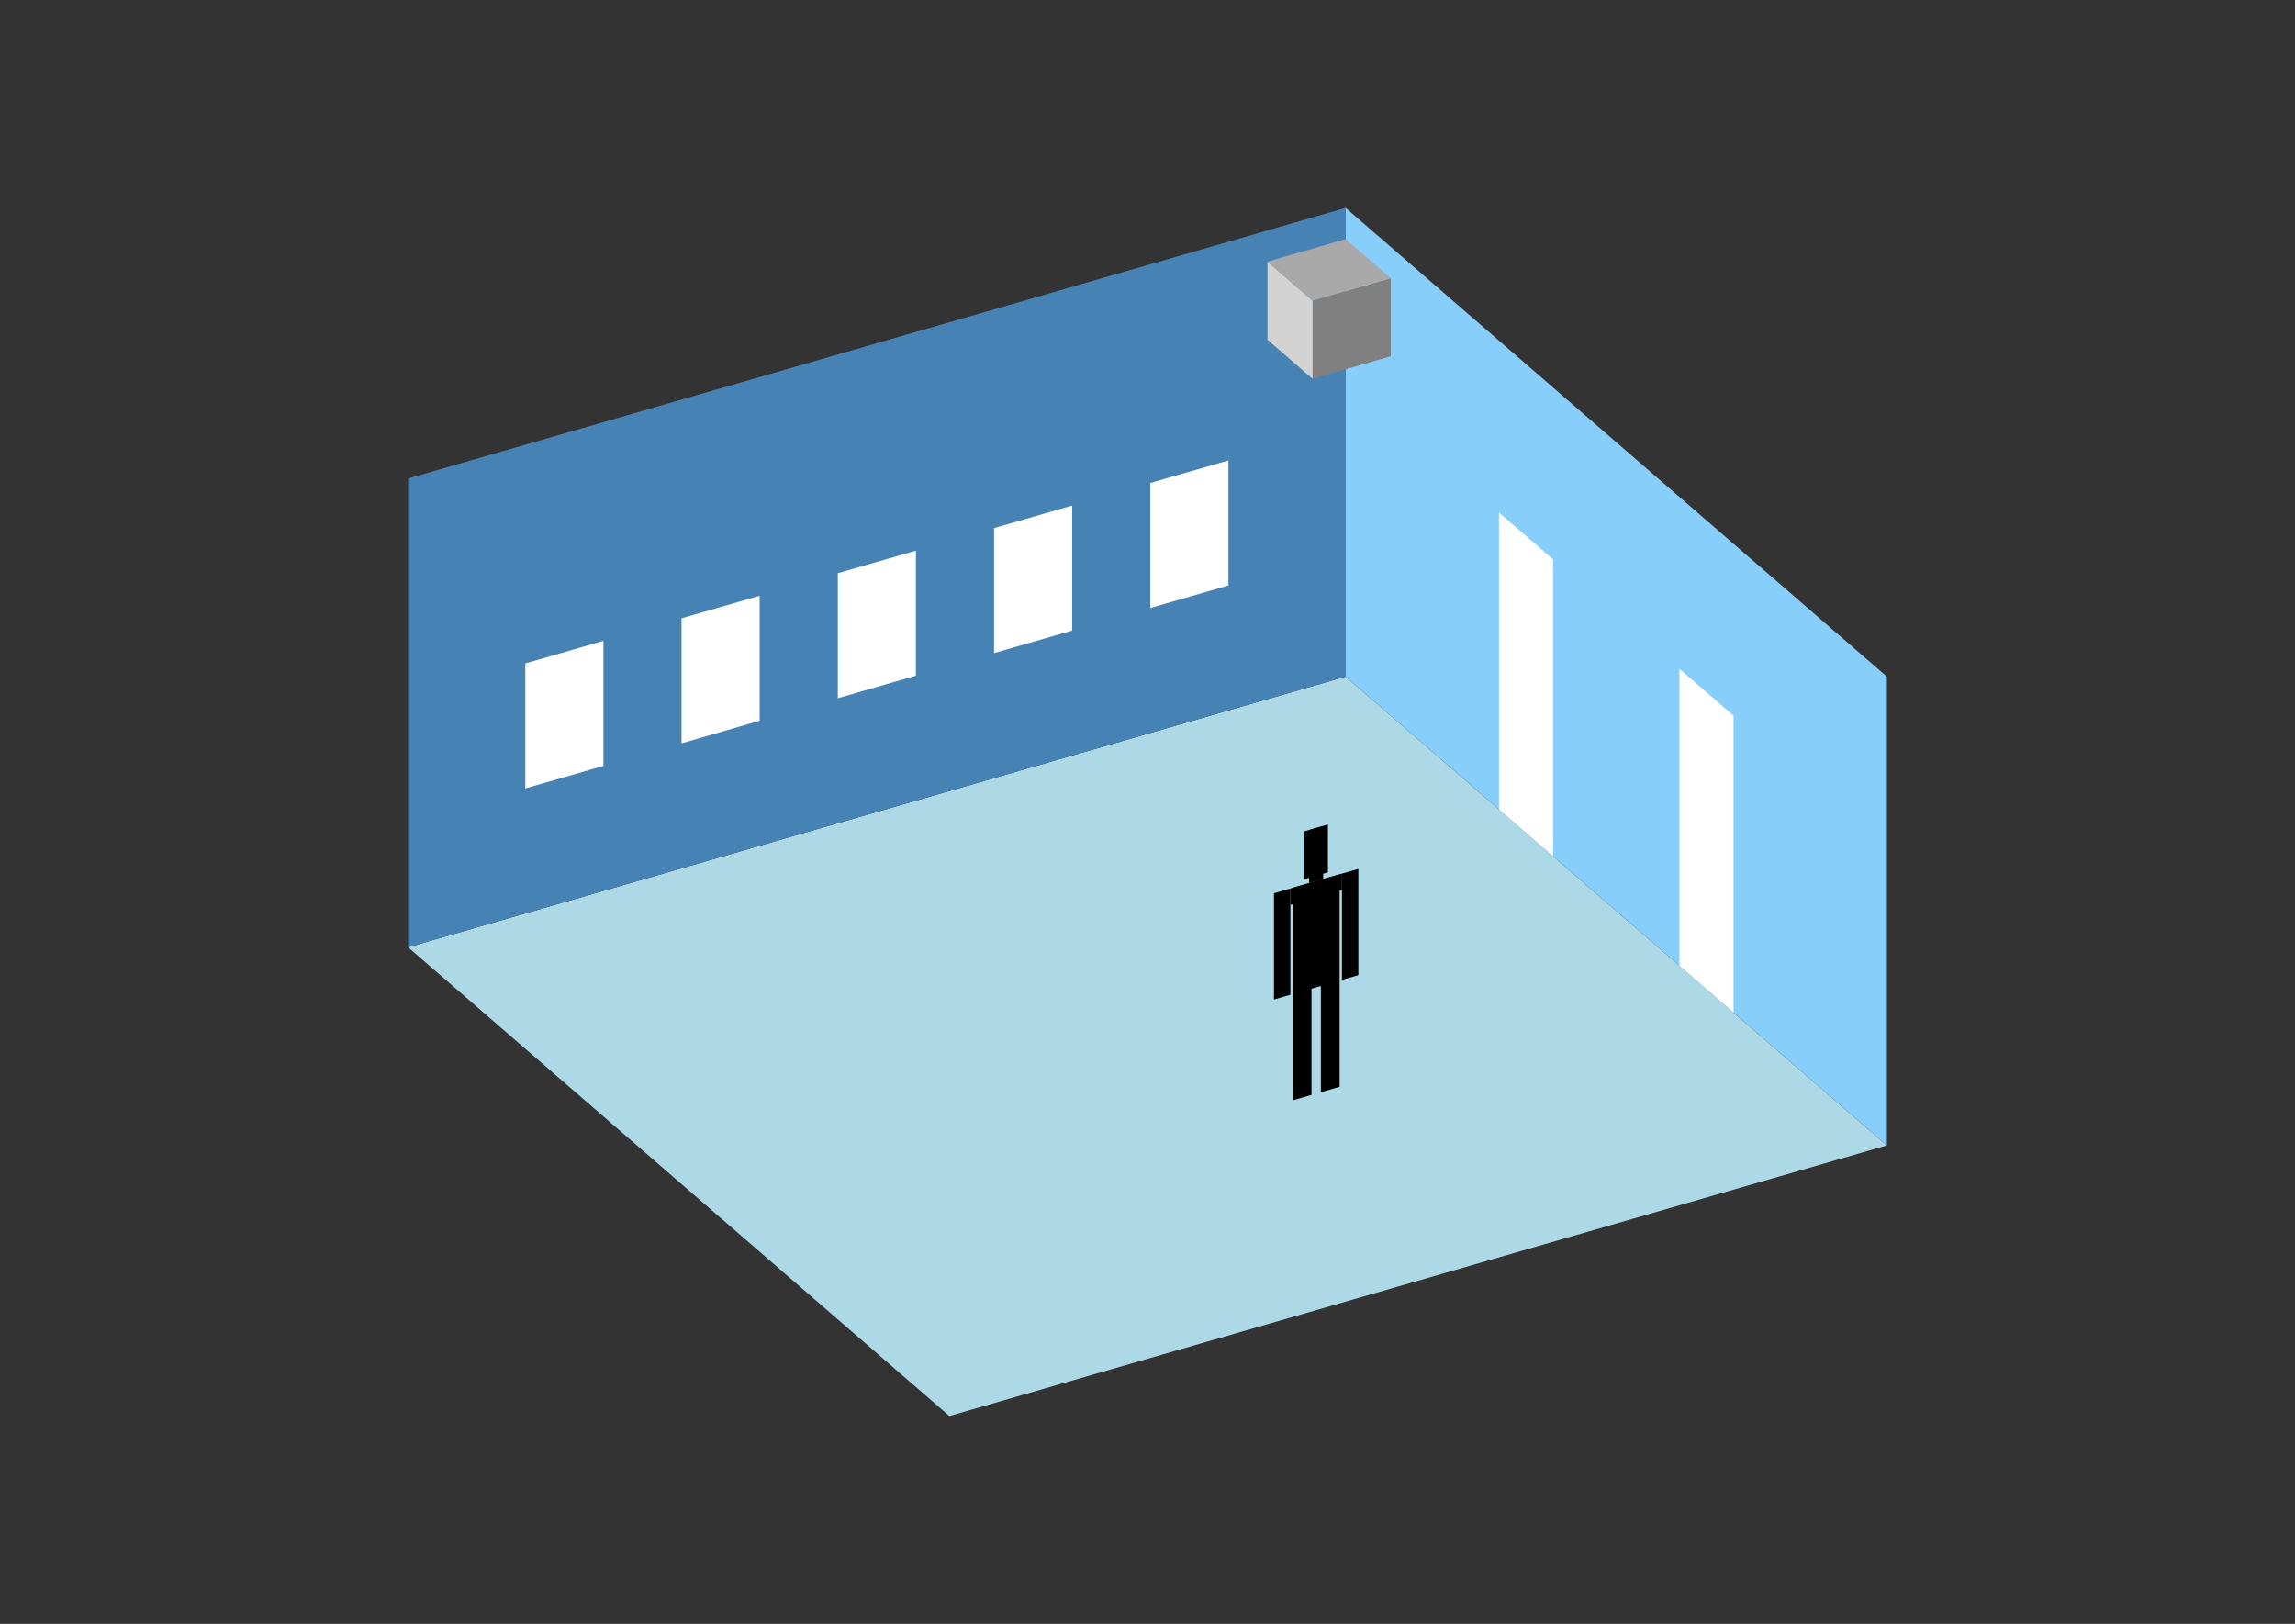 <?xml version="1.0" encoding="UTF-8"?>
<svg
  xmlns="http://www.w3.org/2000/svg"
  width="848"
  height="600"
  style="background-color:white"
>
  <rect width="100%" height="100%" fill="#333333" stroke="none"/>
  <polygon fill="lightblue" points="350.795,523.205 150.795,350 497.205,250 697.205,423.205" />
  <polygon fill="steelblue" points="150.795,350 150.795,176.795 497.205,76.795 497.205,250" />
  <polygon fill="lightskyblue" points="697.205,423.205 697.205,250 497.205,76.795 497.205,250" />
  <polygon fill="white" points="573.872,316.395 573.872,206.699 553.872,189.378 553.872,299.075" />
  <polygon fill="white" points="640.538,374.13 640.538,264.434 620.538,247.113 620.538,356.81" />
  <polygon fill="white" points="194.096,291.312 194.096,245.124 222.964,236.791 222.964,282.979" />
  <polygon fill="white" points="251.831,274.645 251.831,228.457 280.699,220.124 280.699,266.312" />
  <polygon fill="white" points="309.566,257.979 309.566,211.791 338.434,203.457 338.434,249.645" />
  <polygon fill="white" points="367.301,241.312 367.301,195.124 396.169,186.791 396.169,232.979" />
  <polygon fill="white" points="425.036,224.645 425.036,178.457 453.904,170.124 453.904,216.312" />
  <polygon fill="grey" points="485.004,139.977 485.004,111.109 513.872,102.776 513.872,131.643" />
  <polygon fill="lightgrey" points="485.004,139.977 485.004,111.109 468.338,96.675 468.338,125.543" />
  <polygon fill="darkgrey" points="485.004,111.109 468.338,96.675 497.205,88.342 513.872,102.776" />
  <polygon fill="hsl(324.0,50.0%,50.66%)" points="477.665,406.555 477.665,366.902 484.593,364.902 484.593,404.555" />
  <polygon fill="hsl(324.0,50.0%,50.66%)" points="494.985,401.555 494.985,361.902 488.057,363.902 488.057,403.555" />
  <polygon fill="hsl(324.0,50.0%,50.66%)" points="470.737,369.295 470.737,330.035 476.799,328.285 476.799,367.545" />
  <polygon fill="hsl(324.0,50.0%,50.66%)" points="495.851,362.045 495.851,322.785 501.914,321.035 501.914,360.295" />
  <polygon fill="hsl(324.0,50.0%,50.66%)" points="476.799,334.347 476.799,328.285 495.851,322.785 495.851,328.847" />
  <polygon fill="hsl(324.0,50.0%,50.66%)" points="477.665,367.295 477.665,328.035 494.985,323.035 494.985,362.295" />
  <polygon fill="hsl(324.0,50.0%,50.66%)" points="481.995,324.822 481.995,307.155 490.655,304.655 490.655,322.322" />
  <polygon fill="hsl(324.0,50.0%,50.66%)" points="483.727,326.285 483.727,306.655 488.923,305.155 488.923,324.785" />
</svg>

